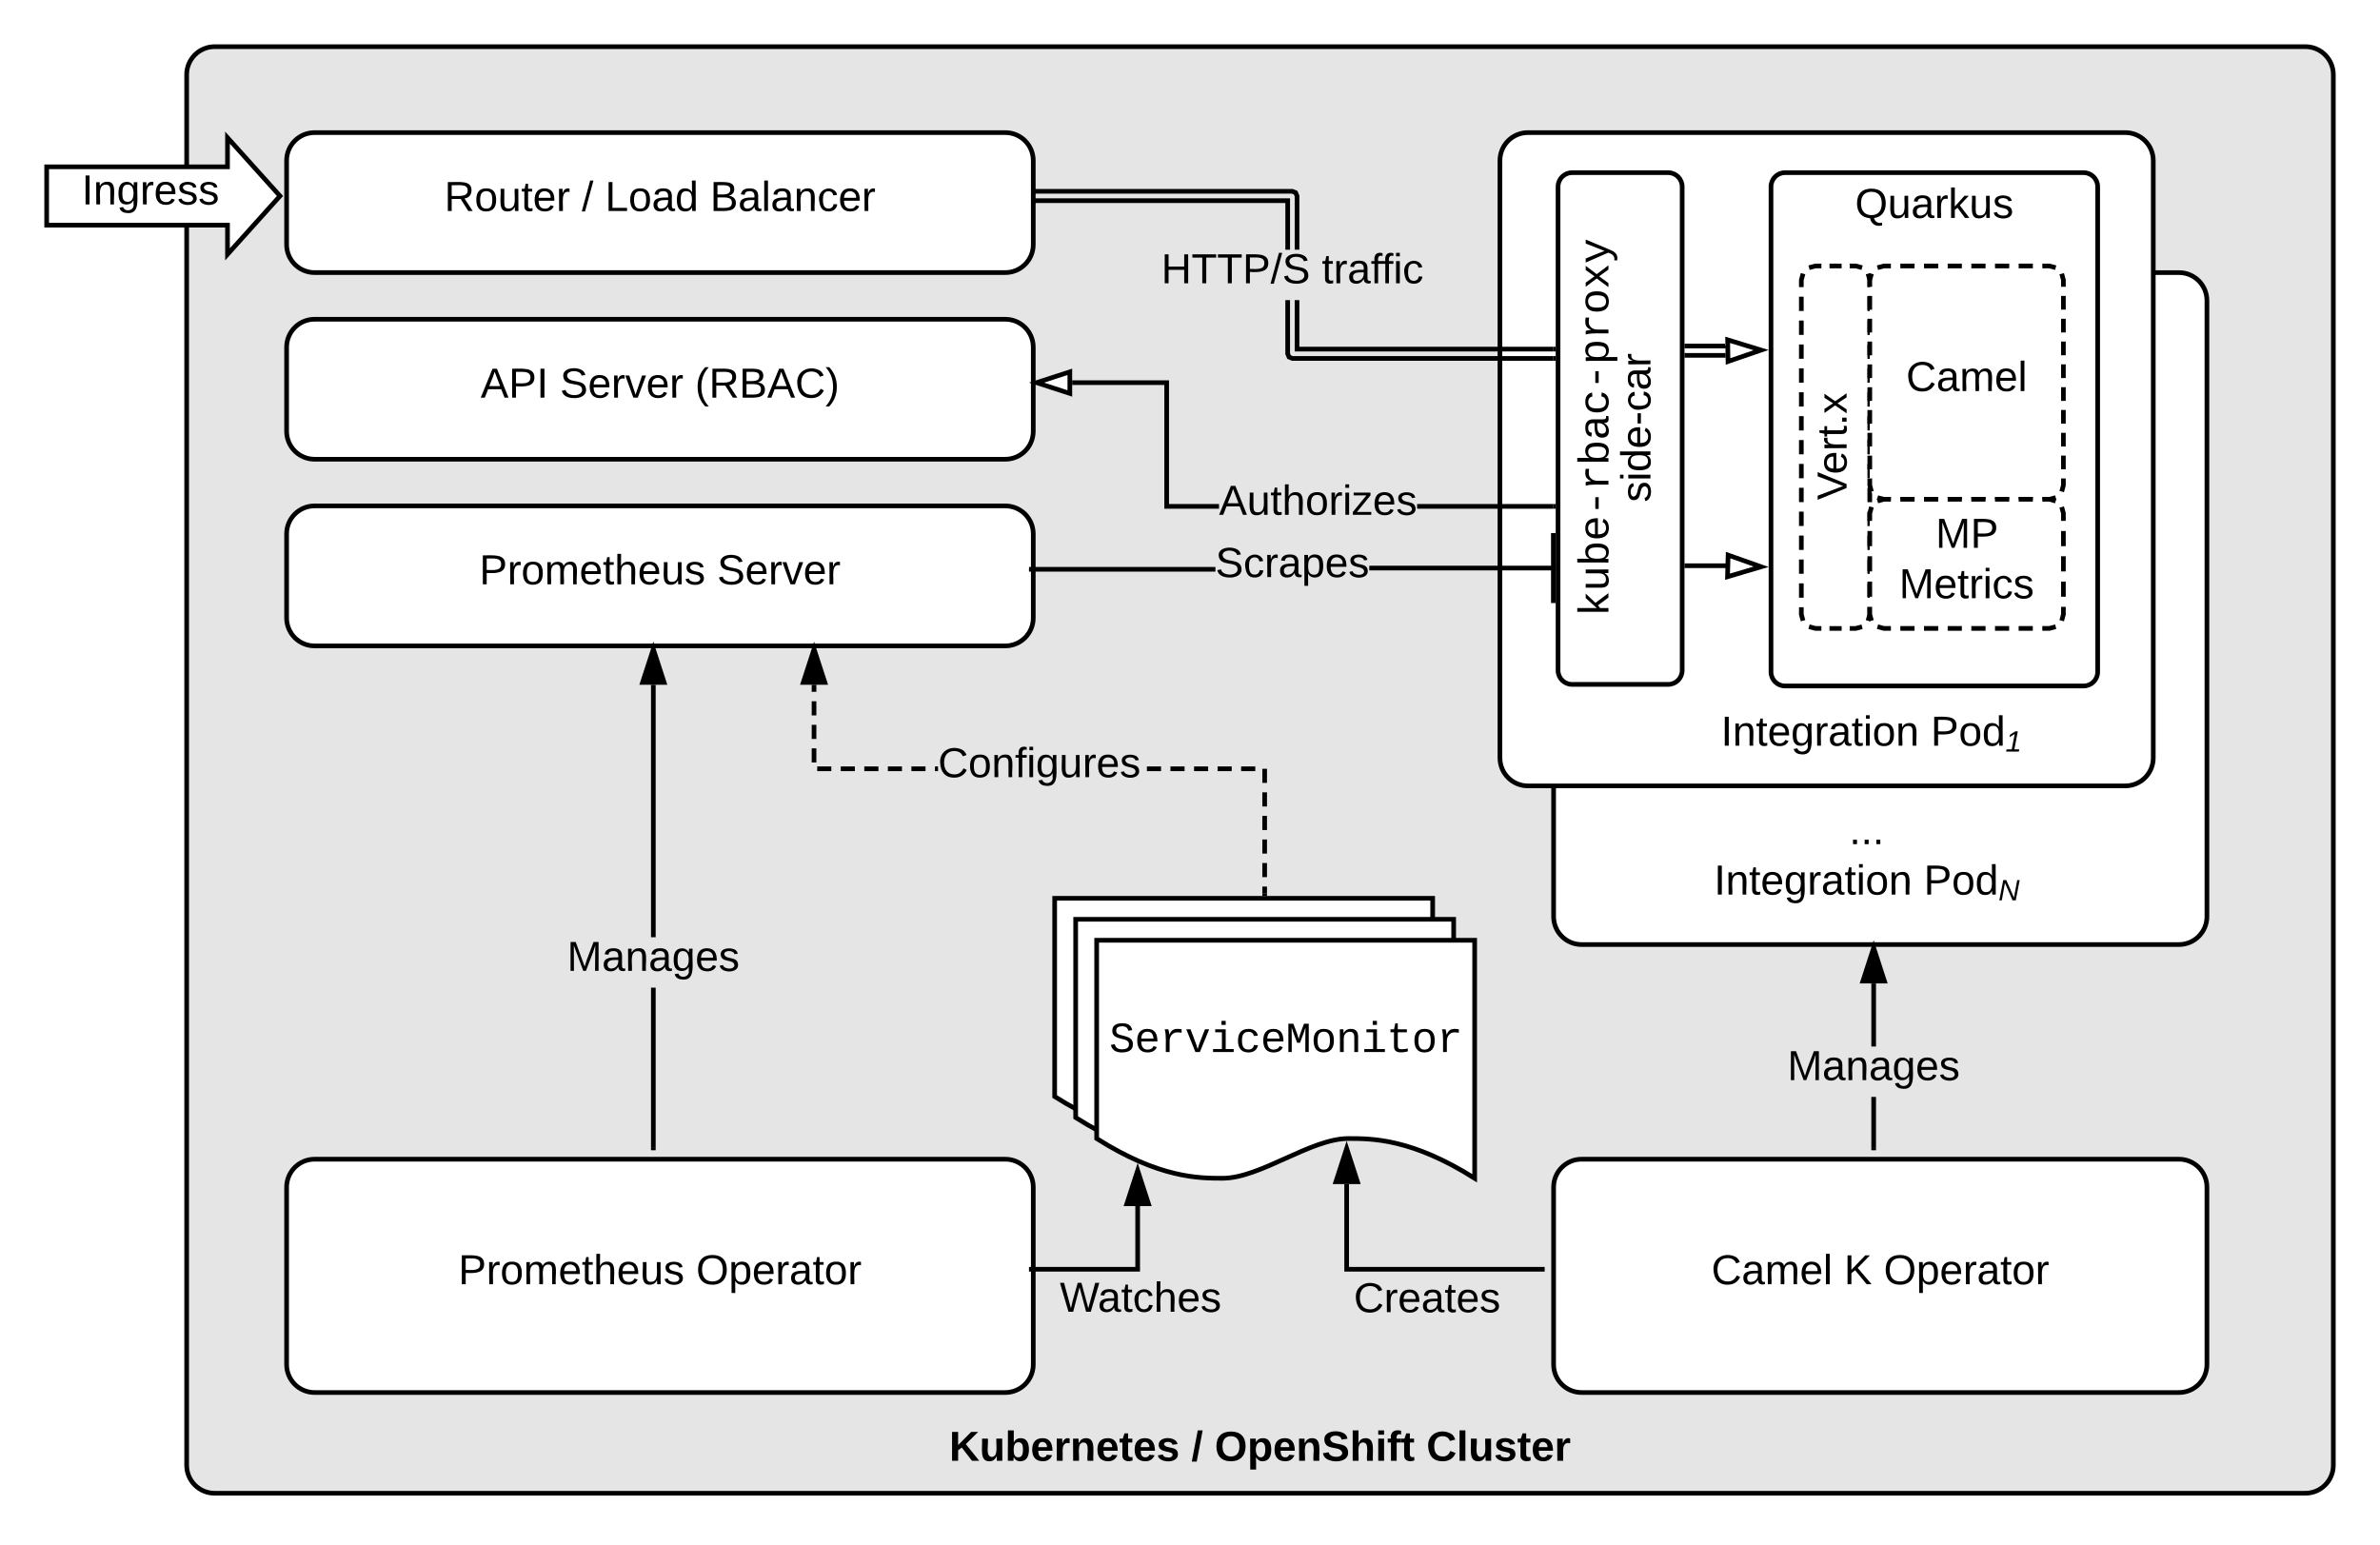 <svg xmlns="http://www.w3.org/2000/svg" xmlns:xlink="http://www.w3.org/1999/xlink" xmlns:lucid="lucid" width="1020"
     height="662">
    <g transform="translate(-60 -106)" lucid:page-tab-id="0_0">
        <path d="M0 0h1870.4v1323.2H0z" fill="#fff"/>
        <path d="M140 138c0-6.63 5.37-12 12-12h896c6.63 0 12 5.37 12 12v596c0 6.63-5.37 12-12 12H152c-6.63 0-12-5.37-12-12z"
              stroke="#000" stroke-width="2" fill="#e5e5e5"/>
        <path d="M723 232c0-6.63 5.37-12 12-12h256c6.63 0 12 5.37 12 12v264c0 6.63-5.37 12-12 12H735c-6.63 0-12-5.37-12-12z"
              stroke="#000" stroke-width="2" fill="#fff" filter="url(#a)"/>
        <g filter="url(#b)">
            <path d="M180 332c0-6.63 5.37-12 12-12h296c6.63 0 12 5.37 12 12v36c0 6.63-5.37 12-12 12H192c-6.63 0-12-5.37-12-12z"
                  stroke="#000" stroke-width="2" fill="#fff"/>
            <use xlink:href="#c" transform="matrix(1,0,0,1,185,325) translate(77.6 28.6)"/>
            <use xlink:href="#d" transform="matrix(1,0,0,1,185,325) translate(179.5 28.6)"/>
        </g>
        <g filter="url(#e)">
            <path d="M723 612c0-6.63 5.37-12 12-12h256c6.63 0 12 5.37 12 12v76c0 6.63-5.37 12-12 12H735c-6.63 0-12-5.37-12-12z"
                  stroke="#000" stroke-width="2" fill="#fff"/>
            <use xlink:href="#f" transform="matrix(1,0,0,1,728,605) translate(62.625 48.6)"/>
            <use xlink:href="#g" transform="matrix(1,0,0,1,728,605) translate(119.475 48.6)"/>
            <use xlink:href="#h" transform="matrix(1,0,0,1,728,605) translate(136.475 48.6)"/>
        </g>
        <path d="M440 709h320v39H440z" stroke="#000" stroke-opacity="0" stroke-width="2" fill="#fff" fill-opacity="0"/>
        <use xlink:href="#i" transform="matrix(1,0,0,1,445,714) translate(21.825 18.1)"/>
        <use xlink:href="#j" transform="matrix(1,0,0,1,445,714) translate(125.575 18.1)"/>
        <use xlink:href="#k" transform="matrix(1,0,0,1,445,714) translate(135.575 18.1)"/>
        <use xlink:href="#l" transform="matrix(1,0,0,1,445,714) translate(226.325 18.1)"/>
        <path d="M700 172c0-6.63 5.37-12 12-12h256c6.63 0 12 5.37 12 12v256c0 6.63-5.37 12-12 12H712c-6.63 0-12-5.37-12-12z"
              stroke="#000" stroke-width="2" fill="#fff" filter="url(#m)"/>
        <path d="M864 598h-2v-21.87h2zm0-43.47h-2V527.5h2z"/>
        <path d="M864 599h-2v-1.03h2zM867.64 526.5h-9.28l4.64-14.26z"/>
        <path d="M869 527.5h-12l6-18.5zm-9.26-2h6.52L863 515.47z"/>
        <use xlink:href="#n" transform="matrix(1,0,0,1,826.025,554.533) translate(0 14.4)"/>
        <path d="M772 414c0-3.3 2.7-6 6-6h168c3.3 0 6 2.7 6 6v16c0 3.3-2.7 6-6 6H778c-3.3 0-6-2.7-6-6z" stroke="#000"
              stroke-opacity="0" stroke-width="2" fill="#fff"/>
        <use xlink:href="#o" transform="matrix(1,0,0,1,772,408) translate(25.55 17.6)"/>
        <use xlink:href="#p" transform="matrix(1,0,0,1,772,408) translate(115.45 17.6)"/>
        <path d="M770 454c0-3.3 2.7-6 6-6h168c3.3 0 6 2.7 6 6v42c0 3.3-2.7 6-6 6H776c-3.3 0-6-2.7-6-6z" stroke="#000"
              stroke-opacity="0" stroke-width="2" fill-opacity="0"/>
        <use xlink:href="#q" transform="matrix(1,0,0,1,775,453) translate(77.5 14.8)"/>
        <use xlink:href="#r" transform="matrix(1,0,0,1,775,453) translate(19.573 36.4)"/>
        <use xlink:href="#s" transform="matrix(1,0,0,1,775,453) translate(109.473 36.4)"/>
        <g filter="url(#t)">
            <path d="M180 612c0-6.63 5.37-12 12-12h296c6.63 0 12 5.37 12 12v76c0 6.63-5.37 12-12 12H192c-6.63 0-12-5.37-12-12z"
                  stroke="#000" stroke-width="2" fill="#fff"/>
            <use xlink:href="#c" transform="matrix(1,0,0,1,185,605) translate(68.6 48.6)"/>
            <use xlink:href="#h" transform="matrix(1,0,0,1,185,605) translate(170.5 48.6)"/>
        </g>
        <path d="M733.73 399.33c-3.3 0-6-2.68-6-6V186c0-3.3 2.7-6 6-6h41.2c3.32 0 6 2.7 6 6v207.33c0 3.32-2.68 6-6 6z"
              stroke="#000" stroke-width="2" fill="#fff"/>
        <use xlink:href="#u"
             transform="matrix(6.123233995736766e-17,-1,1,6.123233995736766e-17,732.733,394.333) translate(23.987 16.596)"/>
        <use xlink:href="#v"
             transform="matrix(6.123233995736766e-17,-1,1,6.123233995736766e-17,732.733,394.333) translate(73.075 34.6)"/>
        <path d="M721 650h-83.86v-36.5" stroke="#000" stroke-width="2" fill="none"/>
        <path d="M722 651h-1.03v-2H722z"/>
        <path d="M637.14 598.24l4.64 14.27h-9.27z" stroke="#000" stroke-width="2"/>
        <use xlink:href="#w" transform="matrix(1,0,0,1,640.184,654) translate(0 14.4)"/>
        <g filter="url(#b)">
            <path d="M180 252c0-6.63 5.37-12 12-12h296c6.63 0 12 5.37 12 12v36c0 6.63-5.37 12-12 12H192c-6.63 0-12-5.37-12-12z"
                  stroke="#000" stroke-width="2" fill="#fff"/>
            <use xlink:href="#x" transform="matrix(1,0,0,1,185,245) translate(78.15 28.6)"/>
            <use xlink:href="#y" transform="matrix(1,0,0,1,185,245) translate(112.15 28.6)"/>
            <use xlink:href="#z" transform="matrix(1,0,0,1,185,245) translate(170.05 28.6)"/>
        </g>
        <path d="M502 650h45.57v-27.07" stroke="#000" stroke-width="2" fill="none"/>
        <path d="M502.03 651H501v-2h1.03z"/>
        <path d="M547.57 607.67l4.63 14.26h-9.27z" stroke="#000" stroke-width="2"/>
        <use xlink:href="#A" transform="matrix(1,0,0,1,514.172,653.82) translate(0 14.4)"/>
        <path d="M341 598h-2v-68.7h2zm0-90.3h-2V399.5h2z"/>
        <path d="M341 599h-2v-1.03h2zM344.64 398.5h-9.28l4.64-14.26z"/>
        <path d="M346 399.5h-12l6-18.5zm-9.26-2h6.52L340 387.47z"/>
        <use xlink:href="#n" transform="matrix(1,0,0,1,303.025,507.715) translate(0 14.4)"/>
        <path d="M819 186c0-3.3 2.7-6 6-6h128c3.3 0 6 2.7 6 6v208c0 3.3-2.7 6-6 6H825c-3.3 0-6-2.7-6-6z" stroke="#000"
              stroke-width="2" fill="#fff"/>
        <use xlink:href="#B" transform="matrix(1,0,0,1,824,185) translate(31.025 14.4)"/>
        <path d="M603 489h-2v-3.03h2zm0-7.07h-2v-6.05h2zm0-10.1h-2v-6.04h2zm0-10.08h-2v-6.06h2zm0-10.1h-2v-6.05h2zm0-10.1h-2v-6.04h2zm-5.03-5.05h-6.06v-2h6.07zm-10.1 0h-6.05v-2h6.06zm-10.1 0h-6.04v-2h6.05zm-10.08 0h-6.07v-2h6.06zm-10.1 0h-6.06v-2h6.06zm-95.58 0h-1.32v-2h1.32zm-5.36 0h-6.05v-2h6.06zm-10.1 0h-6.04v-2h6.05zm-10.08 0h-6.06v-2h6.06zm-10.1 0h-6.05v-2h6.05zm-10.1 0h-6.04v-2h6.05zm-6.4-3.7h-2v-6.05h2zm0-10.08h-2v-6.06h2zm0-10.1h-2v-6.05h2zm0-10.1h-2v-3.02h2z"/>
        <path d="M603 490h-2v-1.03h2zM413.52 398.5h-9.27l4.64-14.26z"/>
        <path d="M414.9 399.5h-12.02l6-18.5zm-9.27-2h6.52l-3.26-10.03z"/>
        <use xlink:href="#C" transform="matrix(1,0,0,1,462.019,424.7) translate(0 14.4)"/>
        <path d="M512 491h162v102c-27.05-17.03-43.9-17.03-54.1-17.03-16.2 0-37.75 17.03-53.95 17.03-10.05 0-27.06 0-53.95-17.03z"
              stroke="#000" stroke-width="2" fill="#fff"/>
        <path d="M521 500h162v102c-27.05-17.03-43.9-17.03-54.1-17.03-16.2 0-37.75 17.03-53.95 17.03-10.05 0-27.06 0-53.95-17.03z"
              stroke="#000" stroke-width="2" fill="#fff"/>
        <path d="M530 509h162v102c-27.05-17.03-43.9-17.03-54.1-17.03-16.2 0-37.75 17.03-53.95 17.03-10.05 0-27.06 0-53.95-17.03z"
              stroke="#000" stroke-width="2" fill="#fff"/>
        <use xlink:href="#D" transform="matrix(1,0,0,1,535,514) translate(0.388 42.896)"/>
        <path d="M580.9 351H502v-2h78.9zm145.83-.53h-79.9v-2h79.9z"/>
        <path d="M502.03 351H501v-2h1.03zM726.73 364.47h-2v-30h2z"/>
        <use xlink:href="#E" transform="matrix(1,0,0,1,580.892,338.933) translate(0 14.4)"/>
        <path d="M782.93 348.47h17.04v.06" stroke="#000" stroke-width="2" fill="none"/>
        <path d="M782.96 349.47h-1.03v-2h1.03z"/>
        <path d="M814.77 348.92l-14.4 4.26.25-9.27z" stroke="#000" stroke-width="2" fill="#fff"/>
        <path d="M561 322.03h21.44v2H559V271h-39.5v-2H561zm164.73 0v2h-58.4v-2z"/>
        <path d="M726.73 324.03h-1.02v-2h1.03z"/>
        <path d="M518.5 274.64L504.24 270l14.26-4.64z" fill="#fff"/>
        <path d="M519.5 276l-18.5-6 18.5-6zm-12.03-6l10.03 3.26v-6.52z"/>
        <use xlink:href="#F" transform="matrix(1,0,0,1,582.439,312.235) translate(0 14.4)"/>
        <path d="M616.87 254.62h108.86v2H614.87v-22h2zm-.82-66.8l.82 1.98V213h-2v-22.8l-.35-.85-.85-.35H502v-2h112.07z"/>
        <path d="M612.87 257.42l.35.85.85.35h111.66v2H613.67l-1.98-.82-.83-1.98v-23.2h2zm0-44.4h-2V193H502v-2h110.87zM502.03 189H501v-2h1.03z"/>
        <path d="M502.03 193H501v-2h1.03zM726.73 256.62h-1.02v-2h1.03zM726.73 260.62h-1.02v-2h1.03z"/>
        <use xlink:href="#G" transform="matrix(1,0,0,1,557.667,213.01) translate(0 14.4)"/>
        <use xlink:href="#H" transform="matrix(1,0,0,1,557.667,213.01) translate(68.85 14.4)"/>
        <g filter="url(#b)">
            <path d="M180 172c0-6.63 5.37-12 12-12h296c6.63 0 12 5.37 12 12v36c0 6.63-5.37 12-12 12H192c-6.63 0-12-5.37-12-12z"
                  stroke="#000" stroke-width="2" fill="#fff"/>
            <use xlink:href="#I" transform="matrix(1,0,0,1,185,165) translate(62.6 28.6)"/>
            <use xlink:href="#J" transform="matrix(1,0,0,1,185,165) translate(121.5 28.6)"/>
            <use xlink:href="#K" transform="matrix(1,0,0,1,185,165) translate(131.5 28.6)"/>
            <use xlink:href="#L" transform="matrix(1,0,0,1,185,165) translate(176.5 28.6)"/>
        </g>
        <path d="M782.93 254.3h16.32l.28-.12M782.93 258.3h16.63" stroke="#000" stroke-width="2" fill="none"/>
        <path d="M782.96 255.3h-1.03v-2h1.03zM782.96 259.3h-1.03v-2h1.03z"/>
        <path d="M814.76 256.05l-14.18 4.87-.16-9.27zM80 177.5h77.5V165l22.5 25-22.5 25v-12.5H80z" stroke="#000"
              stroke-width="2" fill="#fff"/>
        <use xlink:href="#M" transform="matrix(1,0,0,1,80,177.5) translate(15.025 16.1)"/>
        <path d="M838 375.33c-3.3 0-6-2.68-6-6V226c0-3.3 2.7-6 6-6h17.33c3.32 0 6 2.7 6 6v143.33c0 3.32-2.68 6-6 6z"
              fill="#fff"/>
        <path d="M832.73 372.03l-.73-2.7v-3.07m0-4.1v-6.14m0-4.1v-6.13m0-4.1v-6.15m0-4.1v-6.14m0-4.1v-6.13m0-4.1v-6.14m0-4.1v-6.13m0-4.1v-6.14m0-4.1v-6.14m0-4.1v-6.14m0-4.1v-6.14m0-4.1v-6.14m0-4.1v-6.13m0-4.1V226l.73-2.7m2.57-2.57l2.7-.73h2.6m3.47 0h5.2m3.46 0h2.6l2.7.73m2.57 2.57l.73 2.7v3.07m0 4.1v6.14m0 4.1v6.15m0 4.1v6.14m0 4.08v6.14m0 4.1v6.14m0 4.1v6.14m0 4.1v6.14m0 4.1v6.14m0 4.1v6.13m0 4.1v6.15m0 4.1v6.14m0 4.1v6.13m0 4.1v6.14m0 4.1v3.06l-.73 2.7m-2.57 2.57l-2.7.73h-2.6m-3.46 0h-5.2m-3.47 0H838l-2.7-.73"
              stroke="#000" stroke-width="2" fill="none"/>
        <g>
            <use xlink:href="#N"
                 transform="matrix(6.123233995736766e-17,-1,1,6.123233995736766e-17,837,370.333) translate(50.025 14.4)"/>
        </g>
        <path d="M861.33 226c0-3.3 2.7-6 6-6h71c3.32 0 6 2.7 6 6v88c0 3.3-2.68 6-6 6h-71c-3.3 0-6-2.7-6-6z"
              fill="#fff"/>
        <path d="M864.63 220.73l2.7-.73h3.05m4.05 0h6.1m4.05 0h6.08m4.06 0h6.08m4.06 0h6.1m4.04 0h6.1m4.05 0h6.08m4.06 0h3.03l2.7.73m2.57 2.57l.73 2.7v2.93m0 3.9v5.88m0 3.92v5.87m0 3.9v5.87m0 3.9v5.87m0 3.92v5.86m0 3.9v5.88m0 3.9v5.88m0 3.9v5.88m0 3.9V314l-.73 2.7m-2.57 2.57l-2.7.73h-3.04m-4.07 0h-6.08m-4.06 0H915m-4.05 0h-6.1m-4.05 0h-6.08m-4.06 0h-6.08m-4.06 0h-6.1m-4.04 0h-3.05l-2.7-.73m-2.57-2.57l-.73-2.7v-2.93m0-3.9v-5.88m0-3.92v-5.87m0-3.9v-5.87m0-3.9v-5.87m0-3.92v-5.86m0-3.9v-5.88m0-3.9v-5.88m0-3.9v-5.88m0-3.9V226l.73-2.7"
              stroke="#000" stroke-width="2" fill="none"/>
        <g>
            <use xlink:href="#O" transform="matrix(1,0,0,1,866.333,225) translate(10.575 48.6)"/>
        </g>
        <path d="M861.33 326c0-3.3 2.7-6 6-6h71c3.32 0 6 2.7 6 6v43.33c0 3.32-2.68 6-6 6h-71c-3.3 0-6-2.68-6-6z"
              fill="#fff"/>
        <path d="M864.63 320.73l2.7-.73h3.05m4.05 0h6.1m4.05 0h6.08m4.06 0h6.08m4.06 0h6.1m4.04 0h6.1m4.05 0h6.08m4.06 0h3.03l2.7.73m2.57 2.57l.73 2.7v3.25m0 4.33v6.5m0 4.34v6.5m0 4.33v6.5m0 4.33v3.25l-.73 2.7m-2.57 2.57l-2.7.73h-3.04m-4.07 0h-6.08m-4.06 0H915m-4.05 0h-6.1m-4.05 0h-6.08m-4.06 0h-6.08m-4.06 0h-6.1m-4.04 0h-3.05l-2.7-.73m-2.57-2.57l-.73-2.7v-3.25m0-4.33v-6.5m0-4.33v-6.5m0-4.34v-6.5m0-4.33V326l.73-2.7"
              stroke="#000" stroke-width="2" fill="none"/>
        <g>
            <use xlink:href="#P" transform="matrix(1,0,0,1,866.333,325) translate(23.2 15.8)"/>
            <use xlink:href="#Q" transform="matrix(1,0,0,1,866.333,325) translate(7.575 37.4)"/>
        </g>
        <defs>
            <filter id="a" filterUnits="objectBoundingBox" x="-.03" y="-.02" width="1.07" height="1.07">
                <feOffset result="offOut" in="SourceAlpha" dx="2.83" dy="2.83"/>
                <feGaussianBlur result="blurOut" in="offOut" stdDeviation="5"/>
                <feColorMatrix result="colorOut" in="blurOut"
                               values="0 0 0 0 0 0 0 0 0 0 0 0 0 0 0 0 0 0 0.502 0"/>
                <feBlend in="SourceGraphic" in2="colorOut"/>
            </filter>
            <path d="M30-248c87 1 191-15 191 75 0 78-77 80-158 76V0H30v-248zm33 125c57 0 124 11 124-50 0-59-68-47-124-48v98"
                  id="R"/>
            <path d="M114-163C36-179 61-72 57 0H25l-1-190h30c1 12-1 29 2 39 6-27 23-49 58-41v29" id="S"/>
            <path d="M100-194c62-1 85 37 85 99 1 63-27 99-86 99S16-35 15-95c0-66 28-99 85-99zM99-20c44 1 53-31 53-75 0-43-8-75-51-75s-53 32-53 75 10 74 51 75"
                  id="T"/>
            <path d="M210-169c-67 3-38 105-44 169h-31v-121c0-29-5-50-35-48C34-165 62-65 56 0H25l-1-190h30c1 10-1 24 2 32 10-44 99-50 107 0 11-21 27-35 58-36 85-2 47 119 55 194h-31v-121c0-29-5-49-35-48"
                  id="U"/>
            <path d="M100-194c63 0 86 42 84 106H49c0 40 14 67 53 68 26 1 43-12 49-29l28 8c-11 28-37 45-77 45C44 4 14-33 15-96c1-61 26-98 85-98zm52 81c6-60-76-77-97-28-3 7-6 17-6 28h103"
                  id="V"/>
            <path d="M59-47c-2 24 18 29 38 22v24C64 9 27 4 27-40v-127H5v-23h24l9-43h21v43h35v23H59v120" id="W"/>
            <path d="M106-169C34-169 62-67 57 0H25v-261h32l-1 103c12-21 28-36 61-36 89 0 53 116 60 194h-32v-121c2-32-8-49-39-48"
                  id="X"/>
            <path d="M84 4C-5 8 30-112 23-190h32v120c0 31 7 50 39 49 72-2 45-101 50-169h31l1 190h-30c-1-10 1-25-2-33-11 22-28 36-60 37"
                  id="Y"/>
            <path d="M135-143c-3-34-86-38-87 0 15 53 115 12 119 90S17 21 10-45l28-5c4 36 97 45 98 0-10-56-113-15-118-90-4-57 82-63 122-42 12 7 21 19 24 35"
                  id="Z"/>
            <g id="c">
                <use transform="matrix(0.05,0,0,0.05,0,0)" xlink:href="#R"/>
                <use transform="matrix(0.05,0,0,0.05,12,0)" xlink:href="#S"/>
                <use transform="matrix(0.05,0,0,0.05,17.95,0)" xlink:href="#T"/>
                <use transform="matrix(0.05,0,0,0.05,27.95,0)" xlink:href="#U"/>
                <use transform="matrix(0.05,0,0,0.05,42.9,0)" xlink:href="#V"/>
                <use transform="matrix(0.05,0,0,0.05,52.9,0)" xlink:href="#W"/>
                <use transform="matrix(0.05,0,0,0.05,57.9,0)" xlink:href="#X"/>
                <use transform="matrix(0.05,0,0,0.05,67.9,0)" xlink:href="#V"/>
                <use transform="matrix(0.05,0,0,0.05,77.9,0)" xlink:href="#Y"/>
                <use transform="matrix(0.05,0,0,0.05,87.9,0)" xlink:href="#Z"/>
            </g>
            <path d="M185-189c-5-48-123-54-124 2 14 75 158 14 163 119 3 78-121 87-175 55-17-10-28-26-33-46l33-7c5 56 141 63 141-1 0-78-155-14-162-118-5-82 145-84 179-34 5 7 8 16 11 25"
                  id="aa"/>
            <path d="M108 0H70L1-190h34L89-25l56-165h34" id="ab"/>
            <g id="d">
                <use transform="matrix(0.05,0,0,0.05,0,0)" xlink:href="#aa"/>
                <use transform="matrix(0.05,0,0,0.05,12,0)" xlink:href="#V"/>
                <use transform="matrix(0.05,0,0,0.05,22,0)" xlink:href="#S"/>
                <use transform="matrix(0.05,0,0,0.05,27.95,0)" xlink:href="#ab"/>
                <use transform="matrix(0.05,0,0,0.05,36.95,0)" xlink:href="#V"/>
                <use transform="matrix(0.05,0,0,0.05,46.95,0)" xlink:href="#S"/>
            </g>
            <filter id="b" filterUnits="objectBoundingBox" x="-.02" y="-.12" width="1.06" height="1.33">
                <feOffset result="offOut" in="SourceAlpha" dx="2.83" dy="2.83"/>
                <feGaussianBlur result="blurOut" in="offOut" stdDeviation="5"/>
                <feColorMatrix result="colorOut" in="blurOut"
                               values="0 0 0 0 0 0 0 0 0 0 0 0 0 0 0 0 0 0 0.502 0"/>
                <feBlend in="SourceGraphic" in2="colorOut"/>
            </filter>
            <path d="M212-179c-10-28-35-45-73-45-59 0-87 40-87 99 0 60 29 101 89 101 43 0 62-24 78-52l27 14C228-24 195 4 139 4 59 4 22-46 18-125c-6-104 99-153 187-111 19 9 31 26 39 46"
                  id="ac"/>
            <path d="M141-36C126-15 110 5 73 4 37 3 15-17 15-53c-1-64 63-63 125-63 3-35-9-54-41-54-24 1-41 7-42 31l-33-3c5-37 33-52 76-52 45 0 72 20 72 64v82c-1 20 7 32 28 27v20c-31 9-61-2-59-35zM48-53c0 20 12 33 32 33 41-3 63-29 60-74-43 2-92-5-92 41"
                  id="ad"/>
            <path d="M24 0v-261h32V0H24" id="ae"/>
            <g id="f">
                <use transform="matrix(0.05,0,0,0.05,0,0)" xlink:href="#ac"/>
                <use transform="matrix(0.05,0,0,0.05,12.95,0)" xlink:href="#ad"/>
                <use transform="matrix(0.05,0,0,0.05,22.95,0)" xlink:href="#U"/>
                <use transform="matrix(0.05,0,0,0.05,37.9,0)" xlink:href="#V"/>
                <use transform="matrix(0.05,0,0,0.05,47.9,0)" xlink:href="#ae"/>
            </g>
            <path d="M194 0L95-120 63-95V0H30v-248h33v124l119-124h40L117-140 236 0h-42" id="af"/>
            <use transform="matrix(0.05,0,0,0.05,0,0)" xlink:href="#af" id="g"/>
            <path d="M140-251c81 0 123 46 123 126C263-46 219 4 140 4 59 4 17-45 17-125s42-126 123-126zm0 227c63 0 89-41 89-101s-29-99-89-99c-61 0-89 39-89 99S79-25 140-24"
                  id="ag"/>
            <path d="M115-194c55 1 70 41 70 98S169 2 115 4C84 4 66-9 55-30l1 105H24l-1-265h31l2 30c10-21 28-34 59-34zm-8 174c40 0 45-34 45-75s-6-73-45-74c-42 0-51 32-51 76 0 43 10 73 51 73"
                  id="ah"/>
            <g id="h">
                <use transform="matrix(0.05,0,0,0.05,0,0)" xlink:href="#ag"/>
                <use transform="matrix(0.05,0,0,0.05,14,0)" xlink:href="#ah"/>
                <use transform="matrix(0.05,0,0,0.05,24,0)" xlink:href="#V"/>
                <use transform="matrix(0.05,0,0,0.05,34,0)" xlink:href="#S"/>
                <use transform="matrix(0.05,0,0,0.05,39.95,0)" xlink:href="#ad"/>
                <use transform="matrix(0.05,0,0,0.05,49.95,0)" xlink:href="#W"/>
                <use transform="matrix(0.05,0,0,0.05,54.95,0)" xlink:href="#T"/>
                <use transform="matrix(0.05,0,0,0.05,64.95,0)" xlink:href="#S"/>
            </g>
            <filter id="e" filterUnits="objectBoundingBox" x="-.03" y="-.07" width="1.07" height="1.2">
                <feOffset result="offOut" in="SourceAlpha" dx="2.83" dy="2.83"/>
                <feGaussianBlur result="blurOut" in="offOut" stdDeviation="5"/>
                <feColorMatrix result="colorOut" in="blurOut"
                               values="0 0 0 0 0 0 0 0 0 0 0 0 0 0 0 0 0 0 0.502 0"/>
                <feBlend in="SourceGraphic" in2="colorOut"/>
            </filter>
            <path d="M195 0l-88-114-31 24V0H24v-248h52v113l112-113h60L142-143 257 0h-62" id="ai"/>
            <path d="M85 4C-2 5 27-109 22-190h50c7 57-23 150 33 157 60-5 35-97 40-157h50l1 190h-47c-2-12 1-28-3-38-12 25-28 42-61 42"
                  id="aj"/>
            <path d="M135-194c52 0 70 43 70 98 0 56-19 99-73 100-30 1-46-15-58-35L72 0H24l1-261h50v104c11-23 29-37 60-37zM114-30c31 0 40-27 40-66 0-37-7-63-39-63s-41 28-41 65c0 36 8 64 40 64"
                  id="ak"/>
            <path d="M185-48c-13 30-37 53-82 52C43 2 14-33 14-96s30-98 90-98c62 0 83 45 84 108H66c0 31 8 55 39 56 18 0 30-7 34-22zm-45-69c5-46-57-63-70-21-2 6-4 13-4 21h74"
                  id="al"/>
            <path d="M135-150c-39-12-60 13-60 57V0H25l-1-190h47c2 13-1 29 3 40 6-28 27-53 61-41v41" id="am"/>
            <path d="M135-194c87-1 58 113 63 194h-50c-7-57 23-157-34-157-59 0-34 97-39 157H25l-1-190h47c2 12-1 28 3 38 12-26 28-41 61-42"
                  id="an"/>
            <path d="M115-3C79 11 28 4 28-45v-112H4v-33h27l15-45h31v45h36v33H77v99c-1 23 16 31 38 25v30" id="ao"/>
            <path d="M137-138c1-29-70-34-71-4 15 46 118 7 119 86 1 83-164 76-172 9l43-7c4 19 20 25 44 25 33 8 57-30 24-41C81-84 22-81 20-136c-2-80 154-74 161-7"
                  id="ap"/>
            <g id="i">
                <use transform="matrix(0.05,0,0,0.05,0,0)" xlink:href="#ai"/>
                <use transform="matrix(0.05,0,0,0.05,12.95,0)" xlink:href="#aj"/>
                <use transform="matrix(0.05,0,0,0.05,23.9,0)" xlink:href="#ak"/>
                <use transform="matrix(0.05,0,0,0.05,34.85,0)" xlink:href="#al"/>
                <use transform="matrix(0.05,0,0,0.05,44.85,0)" xlink:href="#am"/>
                <use transform="matrix(0.05,0,0,0.05,51.85,0)" xlink:href="#an"/>
                <use transform="matrix(0.05,0,0,0.05,62.8,0)" xlink:href="#al"/>
                <use transform="matrix(0.05,0,0,0.05,72.8,0)" xlink:href="#ao"/>
                <use transform="matrix(0.05,0,0,0.05,78.75,0)" xlink:href="#al"/>
                <use transform="matrix(0.05,0,0,0.05,88.75,0)" xlink:href="#ap"/>
            </g>
            <path d="M4 7l51-268h42L46 7H4" id="aq"/>
            <use transform="matrix(0.05,0,0,0.05,0,0)" xlink:href="#aq" id="j"/>
            <path d="M140-251c80 0 125 45 125 126S219 4 139 4C58 4 15-44 15-125s44-126 125-126zm-1 214c52 0 73-35 73-88 0-50-21-86-72-86-52 0-73 35-73 86s22 88 72 88"
                  id="ar"/>
            <path d="M135-194c53 0 70 44 70 98 0 56-19 98-73 100-31 1-45-17-59-34 3 33 2 69 2 105H25l-1-265h48c2 10 0 23 3 31 11-24 29-35 60-35zM114-30c33 0 39-31 40-66 0-38-9-64-40-64-56 0-55 130 0 130"
                  id="as"/>
            <path d="M169-182c-1-43-94-46-97-3 18 66 151 10 154 114 3 95-165 93-204 36-6-8-10-19-12-30l50-8c3 46 112 56 116 5-17-69-150-10-154-114-4-87 153-88 188-35 5 8 8 18 10 28"
                  id="at"/>
            <path d="M114-157C55-157 80-60 75 0H25v-261h50l-1 109c12-26 28-41 61-42 86-1 58 113 63 194h-50c-7-57 23-157-34-157"
                  id="au"/>
            <path d="M25-224v-37h50v37H25zM25 0v-190h50V0H25" id="av"/>
            <path d="M121-226c-27-7-43 5-38 36h38v33H83V0H34v-157H6v-33h28c-9-59 32-81 87-68v32" id="aw"/>
            <g id="k">
                <use transform="matrix(0.05,0,0,0.05,0,0)" xlink:href="#ar"/>
                <use transform="matrix(0.05,0,0,0.05,14,0)" xlink:href="#as"/>
                <use transform="matrix(0.05,0,0,0.05,24.95,0)" xlink:href="#al"/>
                <use transform="matrix(0.05,0,0,0.05,34.95,0)" xlink:href="#an"/>
                <use transform="matrix(0.05,0,0,0.05,45.9,0)" xlink:href="#at"/>
                <use transform="matrix(0.05,0,0,0.05,57.9,0)" xlink:href="#au"/>
                <use transform="matrix(0.05,0,0,0.05,68.85,0)" xlink:href="#av"/>
                <use transform="matrix(0.05,0,0,0.05,73.85,0)" xlink:href="#aw"/>
                <use transform="matrix(0.05,0,0,0.05,79.8,0)" xlink:href="#ao"/>
            </g>
            <path d="M67-125c0 53 21 87 73 88 37 1 54-22 65-47l45 17C233-25 199 4 140 4 58 4 20-42 15-125 8-235 124-281 211-232c18 10 29 29 36 50l-46 12c-8-25-30-41-62-41-52 0-71 34-72 86"
                  id="ax"/>
            <path d="M25 0v-261h50V0H25" id="ay"/>
            <g id="l">
                <use transform="matrix(0.05,0,0,0.05,0,0)" xlink:href="#ax"/>
                <use transform="matrix(0.05,0,0,0.05,12.95,0)" xlink:href="#ay"/>
                <use transform="matrix(0.05,0,0,0.05,17.95,0)" xlink:href="#aj"/>
                <use transform="matrix(0.05,0,0,0.05,28.9,0)" xlink:href="#ap"/>
                <use transform="matrix(0.05,0,0,0.05,38.9,0)" xlink:href="#ao"/>
                <use transform="matrix(0.05,0,0,0.05,44.85,0)" xlink:href="#al"/>
                <use transform="matrix(0.05,0,0,0.05,54.85,0)" xlink:href="#am"/>
            </g>
            <filter id="m" filterUnits="objectBoundingBox" x="-.03" y="-.03" width="1.07" height="1.07">
                <feOffset result="offOut" in="SourceAlpha" dx="2.83" dy="2.83"/>
                <feGaussianBlur result="blurOut" in="offOut" stdDeviation="5"/>
                <feColorMatrix result="colorOut" in="blurOut"
                               values="0 0 0 0 0 0 0 0 0 0 0 0 0 0 0 0 0 0 0.502 0"/>
                <feBlend in="SourceGraphic" in2="colorOut"/>
            </filter>
            <path d="M240 0l2-218c-23 76-54 145-80 218h-23L58-218 59 0H30v-248h44l77 211c21-75 51-140 76-211h43V0h-30"
                  id="az"/>
            <path d="M117-194c89-4 53 116 60 194h-32v-121c0-31-8-49-39-48C34-167 62-67 57 0H25l-1-190h30c1 10-1 24 2 32 11-22 29-35 61-36"
                  id="aA"/>
            <path d="M177-190C167-65 218 103 67 71c-23-6-38-20-44-43l32-5c15 47 100 32 89-28v-30C133-14 115 1 83 1 29 1 15-40 15-95c0-56 16-97 71-98 29-1 48 16 59 35 1-10 0-23 2-32h30zM94-22c36 0 50-32 50-73 0-42-14-75-50-75-39 0-46 34-46 75s6 73 46 73"
                  id="aB"/>
            <g id="n">
                <use transform="matrix(0.05,0,0,0.05,0,0)" xlink:href="#az"/>
                <use transform="matrix(0.05,0,0,0.05,14.95,0)" xlink:href="#ad"/>
                <use transform="matrix(0.05,0,0,0.05,24.95,0)" xlink:href="#aA"/>
                <use transform="matrix(0.05,0,0,0.05,34.95,0)" xlink:href="#ad"/>
                <use transform="matrix(0.05,0,0,0.05,44.95,0)" xlink:href="#aB"/>
                <use transform="matrix(0.05,0,0,0.05,54.95,0)" xlink:href="#V"/>
                <use transform="matrix(0.05,0,0,0.05,64.95,0)" xlink:href="#Z"/>
            </g>
            <path d="M33 0v-248h34V0H33" id="aC"/>
            <path d="M24-231v-30h32v30H24zM24 0v-190h32V0H24" id="aD"/>
            <g id="o">
                <use transform="matrix(0.05,0,0,0.05,0,0)" xlink:href="#aC"/>
                <use transform="matrix(0.05,0,0,0.05,5,0)" xlink:href="#aA"/>
                <use transform="matrix(0.05,0,0,0.05,15,0)" xlink:href="#W"/>
                <use transform="matrix(0.05,0,0,0.05,20,0)" xlink:href="#V"/>
                <use transform="matrix(0.05,0,0,0.05,30,0)" xlink:href="#aB"/>
                <use transform="matrix(0.05,0,0,0.05,40,0)" xlink:href="#S"/>
                <use transform="matrix(0.05,0,0,0.05,45.95,0)" xlink:href="#ad"/>
                <use transform="matrix(0.05,0,0,0.05,55.95,0)" xlink:href="#W"/>
                <use transform="matrix(0.05,0,0,0.05,60.95,0)" xlink:href="#aD"/>
                <use transform="matrix(0.05,0,0,0.05,64.9,0)" xlink:href="#T"/>
                <use transform="matrix(0.05,0,0,0.05,74.9,0)" xlink:href="#aA"/>
            </g>
            <path d="M85-194c31 0 48 13 60 33l-1-100h32l1 261h-30c-2-10 0-23-3-31C134-8 116 4 85 4 32 4 16-35 15-94c0-66 23-100 70-100zm9 24c-40 0-46 34-46 75 0 40 6 74 45 74 42 0 51-32 51-76 0-42-9-74-50-73"
                  id="aE"/>
            <path d="M9 0l6-27h63l36-188-63 39 6-31 66-41h29L110-27h60l-5 27H9" id="aF"/>
            <g id="p">
                <use transform="matrix(0.05,0,0,0.05,0,0)" xlink:href="#R"/>
                <use transform="matrix(0.05,0,0,0.05,12,0)" xlink:href="#T"/>
                <use transform="matrix(0.05,0,0,0.05,22,0)" xlink:href="#aE"/>
                <use transform="matrix(0.035,0,0,0.035,32,2.52)"
                     xlink:href="#aF"/>
            </g>
            <path d="M33 0v-38h34V0H33" id="aG"/>
            <g id="q">
                <use transform="matrix(0.05,0,0,0.05,0,0)" xlink:href="#aG"/>
                <use transform="matrix(0.05,0,0,0.05,5,0)" xlink:href="#aG"/>
                <use transform="matrix(0.05,0,0,0.05,10,0)" xlink:href="#aG"/>
            </g>
            <g id="r">
                <use transform="matrix(0.05,0,0,0.05,0,0)" xlink:href="#aC"/>
                <use transform="matrix(0.05,0,0,0.05,5,0)" xlink:href="#aA"/>
                <use transform="matrix(0.05,0,0,0.05,15,0)" xlink:href="#W"/>
                <use transform="matrix(0.05,0,0,0.05,20,0)" xlink:href="#V"/>
                <use transform="matrix(0.05,0,0,0.05,30,0)" xlink:href="#aB"/>
                <use transform="matrix(0.05,0,0,0.05,40,0)" xlink:href="#S"/>
                <use transform="matrix(0.05,0,0,0.05,45.95,0)" xlink:href="#ad"/>
                <use transform="matrix(0.05,0,0,0.05,55.95,0)" xlink:href="#W"/>
                <use transform="matrix(0.05,0,0,0.05,60.95,0)" xlink:href="#aD"/>
                <use transform="matrix(0.05,0,0,0.05,64.9,0)" xlink:href="#T"/>
                <use transform="matrix(0.05,0,0,0.05,74.9,0)" xlink:href="#aA"/>
            </g>
            <path d="M173 0L80-213 41 0H11l48-248h37l94 214 40-214h30L212 0h-39" id="aH"/>
            <g id="s">
                <use transform="matrix(0.05,0,0,0.05,0,0)" xlink:href="#R"/>
                <use transform="matrix(0.05,0,0,0.05,12,0)" xlink:href="#T"/>
                <use transform="matrix(0.05,0,0,0.05,22,0)" xlink:href="#aE"/>
                <use transform="matrix(0.035,0,0,0.035,32,2.489)"
                     xlink:href="#aH"/>
            </g>
            <filter id="t" filterUnits="objectBoundingBox" x="-.02" y="-.07" width="1.06" height="1.2">
                <feOffset result="offOut" in="SourceAlpha" dx="2.83" dy="2.83"/>
                <feGaussianBlur result="blurOut" in="offOut" stdDeviation="5"/>
                <feColorMatrix result="colorOut" in="blurOut"
                               values="0 0 0 0 0 0 0 0 0 0 0 0 0 0 0 0 0 0 0.502 0"/>
                <feBlend in="SourceGraphic" in2="colorOut"/>
            </filter>
            <path d="M914 0L548-499l-132 98V0H236v-1484h180v927l475-525h211L663-617 1125 0H914" id="aI"/>
            <path d="M528 20c-247 0-343-132-343-381v-721h180v686c-4 177 45 284 224 277 194-8 279-136 279-336v-627h181c3 360-6 732 6 1082H885c-4-54-7-126-8-185h-3C809-64 714 20 528 20"
                  id="aJ"/>
            <path d="M365-904c58-129 161-200 334-200 130 0 228 46 293 138s98 233 98 420c0 189-34 331-102 425S824 20 698 20c-170 0-275-64-336-184 0 55-3 116-9 164H179c5-68 6-147 6-223v-1261h180c-2 193 4 394-4 580h4zm283 791c221 0 256-197 256-427 0-229-34-425-254-425-236 0-285 195-285 441 0 237 53 411 283 411"
                  id="aK"/>
            <path d="M617-1102c355 0 481 238 477 599H322c5 222 84 388 301 388 144 0 244-59 284-166l158 45C1002-72 854 20 623 20c-342 0-490-220-490-568 0-346 151-554 484-554zm291 461c-18-192-90-328-289-328-194 0-287 128-295 328h584"
                  id="aL"/>
            <path d="M334-464v-160h560v160H334" id="aM"/>
            <path d="M839-1102c70 0 148 7 206 17v167c-112-18-268-36-363 15-129 69-208 203-208 395V0H294c-10-367 32-789-52-1082h171c21 75 41 161 48 250h5c67-152 152-270 373-270"
                  id="aN"/>
            <path d="M1000-272c3 95 12 159 101 161 21 0 41-3 59-7V-6c-44 10-86 16-139 16-141 2-191-84-197-217h-6C748-76 648 20 446 20c-207 0-318-120-318-322 0-266 194-348 454-354l236-4c12-191-40-305-222-305-140 0-220 47-232 172l-188-17c33-204 181-292 423-292 255 0 401 118 401 364v466zm-683-27c0 109 63 184 175 182 166-3 259-96 306-217 24-65 20-120 20-200-232 7-501-28-501 235"
                  id="aO"/>
            <path d="M631 20c-350 0-501-215-501-562 0-355 162-560 502-560 250 0 399 118 446 323l-192 14c-23-124-109-196-262-196-242 0-305 171-305 415 1 245 61 427 304 427 151 0 248-77 267-215l190 12C1039-107 883 20 631 20"
                  id="aP"/>
            <path d="M698-1104c312 3 392 244 392 558 0 315-82 566-392 566-169 0-277-65-331-184h-5c8 188 2 394 4 589H185V-858c0-76-1-156-6-224h175c6 52 9 120 10 178h4c58-122 150-202 330-200zm-49 991c225 0 255-203 255-433 0-225-32-419-253-419-236 0-285 192-285 441 0 237 53 411 283 411"
                  id="aQ"/>
            <path d="M615-1102c343 0 484 203 482 560-1 347-147 562-488 562-336 0-475-219-479-562-4-349 156-560 485-560zm-8 989c240 0 301-180 301-429 0-245-55-427-290-427-236 0-299 181-299 427 0 243 61 429 288 429"
                  id="aR"/>
            <path d="M932 0L611-444 288 0H94l415-556-397-526h199l300 421 298-421h201L713-558 1133 0H932" id="aS"/>
            <path d="M168 279c222 39 310-114 368-290L66-1082h192c120 299 249 590 362 896 115-301 235-597 351-896h190L705 0c-65 164-130 320-275 396-67 36-177 35-262 18V279"
                  id="aT"/>
            <g id="u">
                <use transform="matrix(0.009,0,0,0.009,0,0)" xlink:href="#aI"/>
                <use transform="matrix(0.009,0,0,0.009,10.802,0)" xlink:href="#aJ"/>
                <use transform="matrix(0.009,0,0,0.009,21.604,0)" xlink:href="#aK"/>
                <use transform="matrix(0.009,0,0,0.009,32.405,0)" xlink:href="#aL"/>
                <use transform="matrix(0.009,0,0,0.009,43.207,0)" xlink:href="#aM"/>
                <use transform="matrix(0.009,0,0,0.009,54.009,0)" xlink:href="#aN"/>
                <use transform="matrix(0.009,0,0,0.009,64.811,0)" xlink:href="#aK"/>
                <use transform="matrix(0.009,0,0,0.009,75.612,0)" xlink:href="#aO"/>
                <use transform="matrix(0.009,0,0,0.009,86.414,0)" xlink:href="#aP"/>
                <use transform="matrix(0.009,0,0,0.009,97.216,0)" xlink:href="#aM"/>
                <use transform="matrix(0.009,0,0,0.009,108.018,0)" xlink:href="#aQ"/>
                <use transform="matrix(0.009,0,0,0.009,118.819,0)" xlink:href="#aN"/>
                <use transform="matrix(0.009,0,0,0.009,129.621,0)" xlink:href="#aR"/>
                <use transform="matrix(0.009,0,0,0.009,140.423,0)" xlink:href="#aS"/>
                <use transform="matrix(0.009,0,0,0.009,151.225,0)" xlink:href="#aT"/>
            </g>
            <path d="M16-82v-28h88v28H16" id="aU"/>
            <path d="M96-169c-40 0-48 33-48 73s9 75 48 75c24 0 41-14 43-38l32 2c-6 37-31 61-74 61-59 0-76-41-82-99-10-93 101-131 147-64 4 7 5 14 7 22l-32 3c-4-21-16-35-41-35"
                  id="aV"/>
            <g id="v">
                <use transform="matrix(0.05,0,0,0.05,0,0)" xlink:href="#Z"/>
                <use transform="matrix(0.05,0,0,0.05,9,0)" xlink:href="#aD"/>
                <use transform="matrix(0.05,0,0,0.05,12.95,0)" xlink:href="#aE"/>
                <use transform="matrix(0.05,0,0,0.05,22.95,0)" xlink:href="#V"/>
                <use transform="matrix(0.05,0,0,0.05,32.95,0)" xlink:href="#aU"/>
                <use transform="matrix(0.05,0,0,0.05,38.9,0)" xlink:href="#aV"/>
                <use transform="matrix(0.05,0,0,0.05,47.9,0)" xlink:href="#ad"/>
                <use transform="matrix(0.05,0,0,0.05,57.9,0)" xlink:href="#S"/>
            </g>
            <g id="w">
                <use transform="matrix(0.05,0,0,0.05,0,0)" xlink:href="#ac"/>
                <use transform="matrix(0.05,0,0,0.05,12.95,0)" xlink:href="#S"/>
                <use transform="matrix(0.05,0,0,0.05,18.9,0)" xlink:href="#V"/>
                <use transform="matrix(0.05,0,0,0.05,28.9,0)" xlink:href="#ad"/>
                <use transform="matrix(0.05,0,0,0.05,38.9,0)" xlink:href="#W"/>
                <use transform="matrix(0.05,0,0,0.05,43.9,0)" xlink:href="#V"/>
                <use transform="matrix(0.05,0,0,0.05,53.9,0)" xlink:href="#Z"/>
            </g>
            <path d="M205 0l-28-72H64L36 0H1l101-248h38L239 0h-34zm-38-99l-47-123c-12 45-31 82-46 123h93" id="aW"/>
            <g id="x">
                <use transform="matrix(0.05,0,0,0.05,0,0)" xlink:href="#aW"/>
                <use transform="matrix(0.05,0,0,0.05,12,0)" xlink:href="#R"/>
                <use transform="matrix(0.05,0,0,0.05,24,0)" xlink:href="#aC"/>
            </g>
            <g id="y">
                <use transform="matrix(0.05,0,0,0.05,0,0)" xlink:href="#aa"/>
                <use transform="matrix(0.05,0,0,0.05,12,0)" xlink:href="#V"/>
                <use transform="matrix(0.05,0,0,0.05,22,0)" xlink:href="#S"/>
                <use transform="matrix(0.05,0,0,0.05,27.95,0)" xlink:href="#ab"/>
                <use transform="matrix(0.05,0,0,0.05,36.95,0)" xlink:href="#V"/>
                <use transform="matrix(0.05,0,0,0.05,46.95,0)" xlink:href="#S"/>
            </g>
            <path d="M87 75C49 33 22-17 22-94c0-76 28-126 65-167h31c-38 41-64 92-64 168S80 34 118 75H87" id="aX"/>
            <path d="M233-177c-1 41-23 64-60 70L243 0h-38l-65-103H63V0H30v-248c88 3 205-21 203 71zM63-129c60-2 137 13 137-47 0-61-80-42-137-45v92"
                  id="aY"/>
            <path d="M160-131c35 5 61 23 61 61C221 17 115-2 30 0v-248c76 3 177-17 177 60 0 33-19 50-47 57zm-97-11c50-1 110 9 110-42 0-47-63-36-110-37v79zm0 115c55-2 124 14 124-45 0-56-70-42-124-44v89"
                  id="aZ"/>
            <path d="M33-261c38 41 65 92 65 168S71 34 33 75H2C39 34 66-17 66-93S39-220 2-261h31" id="ba"/>
            <g id="z">
                <use transform="matrix(0.05,0,0,0.05,0,0)" xlink:href="#aX"/>
                <use transform="matrix(0.05,0,0,0.05,5.95,0)" xlink:href="#aY"/>
                <use transform="matrix(0.05,0,0,0.05,18.9,0)" xlink:href="#aZ"/>
                <use transform="matrix(0.05,0,0,0.05,30.9,0)" xlink:href="#aW"/>
                <use transform="matrix(0.05,0,0,0.05,42.9,0)" xlink:href="#ac"/>
                <use transform="matrix(0.05,0,0,0.05,55.85,0)" xlink:href="#ba"/>
            </g>
            <path d="M266 0h-40l-56-210L115 0H75L2-248h35L96-30l15-64 43-154h32l59 218 59-218h35" id="bb"/>
            <g id="A">
                <use transform="matrix(0.05,0,0,0.05,0,0)" xlink:href="#bb"/>
                <use transform="matrix(0.05,0,0,0.05,16.3,0)" xlink:href="#ad"/>
                <use transform="matrix(0.05,0,0,0.05,26.3,0)" xlink:href="#W"/>
                <use transform="matrix(0.05,0,0,0.05,31.3,0)" xlink:href="#aV"/>
                <use transform="matrix(0.05,0,0,0.05,40.3,0)" xlink:href="#X"/>
                <use transform="matrix(0.05,0,0,0.05,50.3,0)" xlink:href="#V"/>
                <use transform="matrix(0.05,0,0,0.05,60.3,0)" xlink:href="#Z"/>
            </g>
            <path d="M140-251c81 0 123 46 123 126C263-53 228-8 163 1c7 30 30 48 69 40v23c-55 16-95-15-103-61C56-3 17-48 17-125c0-80 42-126 123-126zm0 227c63 0 89-41 89-101s-29-99-89-99c-61 0-89 39-89 99S79-25 140-24"
                  id="bc"/>
            <path d="M143 0L79-87 56-68V0H24v-261h32v163l83-92h37l-77 82L181 0h-38" id="bd"/>
            <g id="B">
                <use transform="matrix(0.05,0,0,0.05,0,0)" xlink:href="#bc"/>
                <use transform="matrix(0.05,0,0,0.05,14,0)" xlink:href="#Y"/>
                <use transform="matrix(0.05,0,0,0.05,24,0)" xlink:href="#ad"/>
                <use transform="matrix(0.05,0,0,0.05,34,0)" xlink:href="#S"/>
                <use transform="matrix(0.05,0,0,0.05,39.95,0)" xlink:href="#bd"/>
                <use transform="matrix(0.05,0,0,0.05,48.95,0)" xlink:href="#Y"/>
                <use transform="matrix(0.05,0,0,0.05,58.95,0)" xlink:href="#Z"/>
            </g>
            <path d="M101-234c-31-9-42 10-38 44h38v23H63V0H32v-167H5v-23h27c-7-52 17-82 69-68v24" id="be"/>
            <g id="C">
                <use transform="matrix(0.05,0,0,0.05,0,0)" xlink:href="#ac"/>
                <use transform="matrix(0.05,0,0,0.05,12.95,0)" xlink:href="#T"/>
                <use transform="matrix(0.05,0,0,0.05,22.95,0)" xlink:href="#aA"/>
                <use transform="matrix(0.05,0,0,0.05,32.95,0)" xlink:href="#be"/>
                <use transform="matrix(0.05,0,0,0.05,37.95,0)" xlink:href="#aD"/>
                <use transform="matrix(0.05,0,0,0.05,41.9,0)" xlink:href="#aB"/>
                <use transform="matrix(0.05,0,0,0.05,51.9,0)" xlink:href="#Y"/>
                <use transform="matrix(0.05,0,0,0.05,61.9,0)" xlink:href="#S"/>
                <use transform="matrix(0.05,0,0,0.05,67.85,0)" xlink:href="#V"/>
                <use transform="matrix(0.05,0,0,0.05,77.85,0)" xlink:href="#Z"/>
            </g>
            <path d="M614-1226c-167 1-283 53-283 213 0 183 186 193 334 234 230 63 463 120 463 409 0 286-219 387-518 390C309 23 131-98 79-338l185-37c34 165 149 248 351 246 184-2 324-58 324-238 0-203-207-221-372-266-210-57-422-111-422-377 0-267 201-356 470-360 279-5 430 101 480 324l-188 33c-28-141-121-215-293-213"
                  id="bf"/>
            <path d="M617-1102c355 0 481 238 477 599H322c5 222 84 388 301 388 144 0 244-59 284-166l158 45C1002-72 854 20 623 20c-342 0-490-220-490-568 0-346 151-554 484-554zm291 461c-18-192-90-328-289-328-194 0-287 128-295 328h584"
                  id="bg"/>
            <path d="M839-1102c70 0 148 7 206 17v167c-112-18-268-36-363 15-129 69-208 203-208 395V0H294c-10-367 32-789-52-1082h171c21 75 41 161 48 250h5c67-152 152-270 373-270"
                  id="bh"/>
            <path d="M715 0H502L69-1082h202c94 253 197 500 285 758 19 57 36 126 52 183 96-335 234-626 350-941h201"
                  id="bi"/>
            <path d="M745-142h380V0H143v-142h422v-798H246v-142h499v940zM545-1292v-192h200v192H545" id="bj"/>
            <path d="M631 20c-350 0-501-215-501-562 0-355 162-560 502-560 250 0 399 118 446 323l-192 14c-23-124-109-196-262-196-242 0-305 171-305 415 1 245 61 427 304 427 151 0 248-77 267-215l190 12C1039-107 883 20 631 20"
                  id="bk"/>
            <path d="M285-1169c8 382 2 780 4 1169H129v-1349h237c86 239 188 461 253 720 69-258 169-481 255-720h225V0H937c2-390-5-788 6-1169-75 255-170 488-259 729H547c-90-240-185-475-262-729"
                  id="bl"/>
            <path d="M615-1102c343 0 484 203 482 560-1 347-147 562-488 562-336 0-475-219-479-562-4-349 156-560 485-560zm-8 989c240 0 301-180 301-429 0-245-55-427-290-427-236 0-299 181-299 427 0 243 61 429 288 429"
                  id="bm"/>
            <path d="M706-1102c241 0 344 136 343 381V0H868v-695c1-168-57-273-220-268-190 6-283 138-283 336V0H185c-3-360 6-732-6-1082h170c4 54 7 126 8 185h3c63-121 164-204 346-205"
                  id="bn"/>
            <path d="M682 16c-209 0-323-80-324-285v-671H190v-142h170l58-282h120v282h432v142H538v652c2 114 60 155 182 155 106 0 209-16 297-34v137C921-4 806 16 682 16"
                  id="bo"/>
            <g id="D">
                <use transform="matrix(0.009,0,0,0.009,0,0)" xlink:href="#bf"/>
                <use transform="matrix(0.009,0,0,0.009,10.802,0)" xlink:href="#bg"/>
                <use transform="matrix(0.009,0,0,0.009,21.604,0)" xlink:href="#bh"/>
                <use transform="matrix(0.009,0,0,0.009,32.405,0)" xlink:href="#bi"/>
                <use transform="matrix(0.009,0,0,0.009,43.207,0)" xlink:href="#bj"/>
                <use transform="matrix(0.009,0,0,0.009,54.009,0)" xlink:href="#bk"/>
                <use transform="matrix(0.009,0,0,0.009,64.811,0)" xlink:href="#bg"/>
                <use transform="matrix(0.009,0,0,0.009,75.612,0)" xlink:href="#bl"/>
                <use transform="matrix(0.009,0,0,0.009,86.414,0)" xlink:href="#bm"/>
                <use transform="matrix(0.009,0,0,0.009,97.216,0)" xlink:href="#bn"/>
                <use transform="matrix(0.009,0,0,0.009,108.018,0)" xlink:href="#bj"/>
                <use transform="matrix(0.009,0,0,0.009,118.819,0)" xlink:href="#bo"/>
                <use transform="matrix(0.009,0,0,0.009,129.621,0)" xlink:href="#bm"/>
                <use transform="matrix(0.009,0,0,0.009,140.423,0)" xlink:href="#bh"/>
            </g>
            <g id="E">
                <use transform="matrix(0.05,0,0,0.05,0,0)" xlink:href="#aa"/>
                <use transform="matrix(0.05,0,0,0.05,12,0)" xlink:href="#aV"/>
                <use transform="matrix(0.05,0,0,0.05,21,0)" xlink:href="#S"/>
                <use transform="matrix(0.05,0,0,0.05,26.95,0)" xlink:href="#ad"/>
                <use transform="matrix(0.05,0,0,0.05,36.95,0)" xlink:href="#ah"/>
                <use transform="matrix(0.05,0,0,0.05,46.95,0)" xlink:href="#V"/>
                <use transform="matrix(0.05,0,0,0.05,56.95,0)" xlink:href="#Z"/>
            </g>
            <path d="M9 0v-24l116-142H16v-24h144v24L44-24h123V0H9" id="bp"/>
            <g id="F">
                <use transform="matrix(0.05,0,0,0.05,0,0)" xlink:href="#aW"/>
                <use transform="matrix(0.05,0,0,0.05,12,0)" xlink:href="#Y"/>
                <use transform="matrix(0.05,0,0,0.05,22,0)" xlink:href="#W"/>
                <use transform="matrix(0.05,0,0,0.05,27,0)" xlink:href="#X"/>
                <use transform="matrix(0.05,0,0,0.05,37,0)" xlink:href="#T"/>
                <use transform="matrix(0.05,0,0,0.05,47,0)" xlink:href="#S"/>
                <use transform="matrix(0.05,0,0,0.05,52.95,0)" xlink:href="#aD"/>
                <use transform="matrix(0.05,0,0,0.05,56.9,0)" xlink:href="#bp"/>
                <use transform="matrix(0.05,0,0,0.05,65.9,0)" xlink:href="#V"/>
                <use transform="matrix(0.05,0,0,0.05,75.9,0)" xlink:href="#Z"/>
            </g>
            <path d="M197 0v-115H63V0H30v-248h33v105h134v-105h34V0h-34" id="bq"/>
            <path d="M127-220V0H93v-220H8v-28h204v28h-85" id="br"/>
            <path d="M0 4l72-265h28L28 4H0" id="bs"/>
            <g id="G">
                <use transform="matrix(0.05,0,0,0.05,0,0)" xlink:href="#bq"/>
                <use transform="matrix(0.05,0,0,0.05,12.95,0)" xlink:href="#br"/>
                <use transform="matrix(0.05,0,0,0.05,23.9,0)" xlink:href="#br"/>
                <use transform="matrix(0.05,0,0,0.05,34.85,0)" xlink:href="#R"/>
                <use transform="matrix(0.05,0,0,0.05,46.85,0)" xlink:href="#bs"/>
                <use transform="matrix(0.05,0,0,0.05,51.85,0)" xlink:href="#aa"/>
            </g>
            <g id="H">
                <use transform="matrix(0.05,0,0,0.05,0,0)" xlink:href="#W"/>
                <use transform="matrix(0.05,0,0,0.05,5,0)" xlink:href="#S"/>
                <use transform="matrix(0.05,0,0,0.05,10.95,0)" xlink:href="#ad"/>
                <use transform="matrix(0.05,0,0,0.05,20.95,0)" xlink:href="#be"/>
                <use transform="matrix(0.05,0,0,0.05,25.6,0)" xlink:href="#be"/>
                <use transform="matrix(0.05,0,0,0.05,30.6,0)" xlink:href="#aD"/>
                <use transform="matrix(0.05,0,0,0.05,34.55,0)" xlink:href="#aV"/>
            </g>
            <g id="I">
                <use transform="matrix(0.05,0,0,0.05,0,0)" xlink:href="#aY"/>
                <use transform="matrix(0.05,0,0,0.05,12.95,0)" xlink:href="#T"/>
                <use transform="matrix(0.05,0,0,0.05,22.95,0)" xlink:href="#Y"/>
                <use transform="matrix(0.05,0,0,0.05,32.95,0)" xlink:href="#W"/>
                <use transform="matrix(0.05,0,0,0.05,37.95,0)" xlink:href="#V"/>
                <use transform="matrix(0.05,0,0,0.05,47.95,0)" xlink:href="#S"/>
            </g>
            <use transform="matrix(0.05,0,0,0.05,0,0)" xlink:href="#bs" id="J"/>
            <path d="M30 0v-248h33v221h125V0H30" id="bt"/>
            <g id="K">
                <use transform="matrix(0.05,0,0,0.05,0,0)" xlink:href="#bt"/>
                <use transform="matrix(0.05,0,0,0.05,10,0)" xlink:href="#T"/>
                <use transform="matrix(0.05,0,0,0.05,20,0)" xlink:href="#ad"/>
                <use transform="matrix(0.05,0,0,0.05,30,0)" xlink:href="#aE"/>
            </g>
            <g id="L">
                <use transform="matrix(0.05,0,0,0.05,0,0)" xlink:href="#aZ"/>
                <use transform="matrix(0.05,0,0,0.05,12,0)" xlink:href="#ad"/>
                <use transform="matrix(0.05,0,0,0.05,22,0)" xlink:href="#ae"/>
                <use transform="matrix(0.05,0,0,0.05,25.95,0)" xlink:href="#ad"/>
                <use transform="matrix(0.05,0,0,0.05,35.95,0)" xlink:href="#aA"/>
                <use transform="matrix(0.05,0,0,0.05,45.95,0)" xlink:href="#aV"/>
                <use transform="matrix(0.05,0,0,0.05,54.95,0)" xlink:href="#V"/>
                <use transform="matrix(0.05,0,0,0.05,64.95,0)" xlink:href="#S"/>
            </g>
            <g id="M">
                <use transform="matrix(0.05,0,0,0.05,0,0)" xlink:href="#aC"/>
                <use transform="matrix(0.05,0,0,0.05,5,0)" xlink:href="#aA"/>
                <use transform="matrix(0.05,0,0,0.05,15,0)" xlink:href="#aB"/>
                <use transform="matrix(0.05,0,0,0.05,25,0)" xlink:href="#S"/>
                <use transform="matrix(0.05,0,0,0.05,30.95,0)" xlink:href="#V"/>
                <use transform="matrix(0.05,0,0,0.05,40.95,0)" xlink:href="#Z"/>
                <use transform="matrix(0.05,0,0,0.05,49.95,0)" xlink:href="#Z"/>
            </g>
            <path d="M137 0h-34L2-248h35l83 218 83-218h36" id="bu"/>
            <path d="M141 0L90-78 38 0H4l68-98-65-92h35l48 74 47-74h35l-64 92 68 98h-35" id="bv"/>
            <g id="N">
                <use transform="matrix(0.05,0,0,0.05,0,0)" xlink:href="#bu"/>
                <use transform="matrix(0.05,0,0,0.05,11,0)" xlink:href="#V"/>
                <use transform="matrix(0.05,0,0,0.05,21,0)" xlink:href="#S"/>
                <use transform="matrix(0.05,0,0,0.05,26.95,0)" xlink:href="#W"/>
                <use transform="matrix(0.05,0,0,0.05,31.95,0)" xlink:href="#aG"/>
                <use transform="matrix(0.05,0,0,0.05,36.95,0)" xlink:href="#bv"/>
            </g>
            <g id="O">
                <use transform="matrix(0.05,0,0,0.05,0,0)" xlink:href="#ac"/>
                <use transform="matrix(0.05,0,0,0.05,12.95,0)" xlink:href="#ad"/>
                <use transform="matrix(0.05,0,0,0.05,22.95,0)" xlink:href="#U"/>
                <use transform="matrix(0.05,0,0,0.05,37.9,0)" xlink:href="#V"/>
                <use transform="matrix(0.05,0,0,0.05,47.9,0)" xlink:href="#ae"/>
            </g>
            <g id="P">
                <use transform="matrix(0.05,0,0,0.05,0,0)" xlink:href="#az"/>
                <use transform="matrix(0.05,0,0,0.05,14.95,0)" xlink:href="#R"/>
            </g>
            <g id="Q">
                <use transform="matrix(0.05,0,0,0.05,0,0)" xlink:href="#az"/>
                <use transform="matrix(0.05,0,0,0.05,14.95,0)" xlink:href="#V"/>
                <use transform="matrix(0.05,0,0,0.05,24.95,0)" xlink:href="#W"/>
                <use transform="matrix(0.05,0,0,0.05,29.95,0)" xlink:href="#S"/>
                <use transform="matrix(0.05,0,0,0.05,35.9,0)" xlink:href="#aD"/>
                <use transform="matrix(0.05,0,0,0.05,39.85,0)" xlink:href="#aV"/>
                <use transform="matrix(0.05,0,0,0.05,48.85,0)" xlink:href="#Z"/>
            </g>
        </defs>
    </g>
</svg>